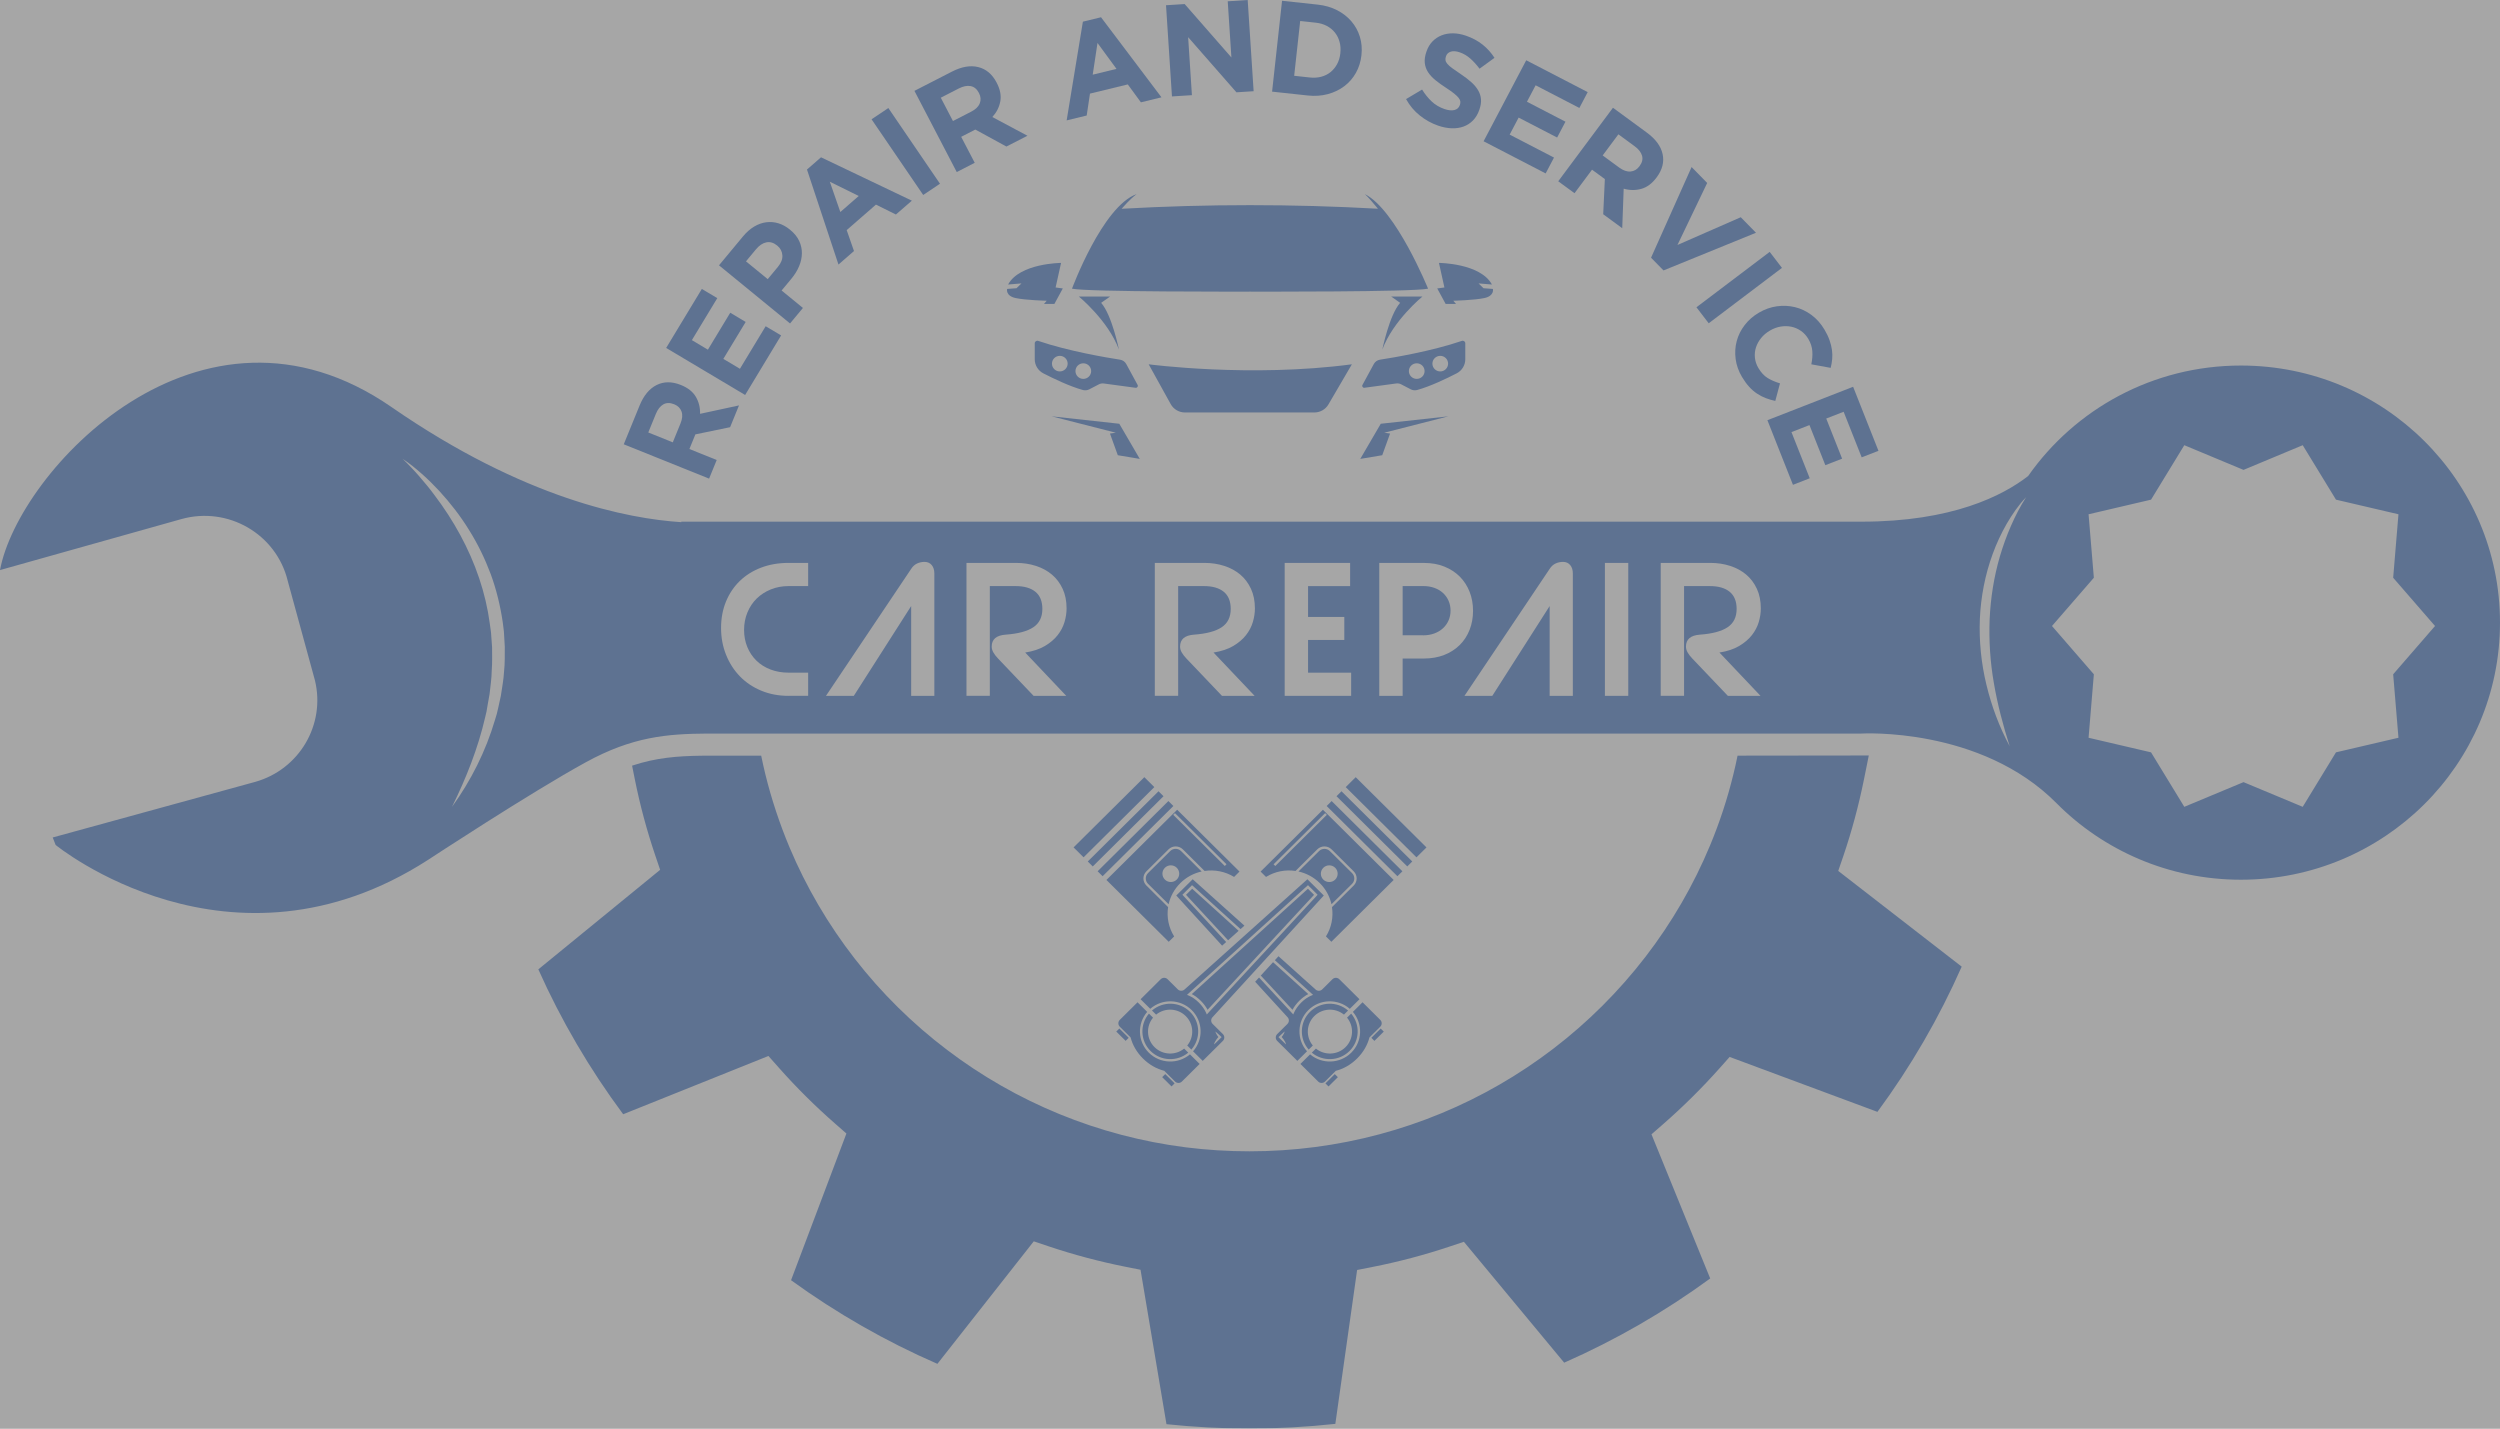 <svg width="210" height="120" viewBox="0 0 210 120" fill="none" xmlns="http://www.w3.org/2000/svg">
<rect x="0" y="0" width="210" height="120" fill="#808080" stroke="none"/>
<g opacity="0.3" clip-path="url(#clip0_1_25990)">
<rect width="210" height="120" fill="white"/>
<path d="M164.783 81.198C162.882 85.501 160.507 89.596 157.704 93.397L145.289 88.783L144.437 89.742C142.966 91.391 141.382 92.962 139.722 94.413L138.725 95.283L143.657 107.391C139.836 110.187 135.719 112.561 131.391 114.465L122.967 104.311L121.744 104.718C119.644 105.42 117.477 105.994 115.303 106.421L113.998 106.679L112.169 119.605C109.783 119.866 107.361 119.997 104.949 119.997C102.628 119.997 100.29 119.874 97.983 119.632L95.804 106.66L94.538 106.409C92.35 105.972 90.183 105.396 88.097 104.696L86.837 104.272L78.741 114.564C74.404 112.676 70.279 110.317 66.448 107.538L71.098 95.215L70.131 94.368C68.471 92.916 66.888 91.342 65.424 89.691L64.548 88.702L52.347 93.597C49.53 89.805 47.137 85.72 45.219 81.426L55.451 73.065L55.04 71.852C54.334 69.768 53.757 67.617 53.324 65.458L53.098 64.328L53.095 64.314C55.126 63.639 56.924 63.509 58.86 63.48C59.047 63.479 59.237 63.477 59.427 63.474H63.94C64.046 63.996 64.163 64.517 64.288 65.031C64.802 67.122 65.488 69.193 66.326 71.19C67.723 74.512 69.563 77.652 71.792 80.52C74.032 83.405 76.649 85.99 79.566 88.199C82.455 90.391 85.626 92.204 88.992 93.583C92.384 94.973 95.955 95.913 99.605 96.376C101.373 96.597 103.17 96.71 104.949 96.71C106.798 96.71 108.657 96.589 110.476 96.35C114.12 95.874 117.689 94.919 121.078 93.514C124.426 92.127 127.59 90.302 130.48 88.089C133.387 85.866 135.989 83.268 138.218 80.374C140.427 77.507 142.253 74.359 143.643 71.02C144.452 69.079 145.112 67.064 145.607 65.028C145.734 64.515 145.851 63.996 145.954 63.474C145.954 63.474 156.617 63.46 156.978 63.46C156.885 63.927 156.818 64.259 156.818 64.259L156.565 65.515C156.123 67.686 155.545 69.837 154.84 71.908L154.412 73.158L164.783 81.198Z" fill="#0F52BA"/>
<path d="M188.24 30.705C180.835 30.705 174.295 34.376 170.364 39.985C168.233 41.639 163.979 43.82 156.353 43.82H57.227L57.235 43.862C52.78 43.579 44.036 41.908 32.896 34.199C16.801 23.057 1.537 39.604 0 47.887L15.238 43.603C19.16 42.507 23.214 44.861 24.168 48.79L26.454 57.15C27.357 60.866 25.149 64.625 21.446 65.675L4.428 70.347C4.584 70.751 4.672 70.976 4.672 70.976C4.672 70.976 19.318 82.966 35.967 72.223C35.967 72.223 44.53 66.592 49.217 64.026C53.132 61.881 56.031 61.642 59.423 61.62H149.707C153.874 61.62 156.35 61.62 156.35 61.62C156.35 61.62 166.359 61.024 172.748 67.469C174.718 69.457 177.078 71.059 179.701 72.171C182.321 73.282 185.208 73.897 188.239 73.897C200.258 73.897 210 64.229 210 52.301C210 40.373 200.258 30.705 188.24 30.705ZM42.341 56.4C42.303 57.092 42.171 57.771 42.071 58.454C42.005 58.792 41.925 59.128 41.849 59.463L41.731 59.966L41.582 60.46C40.805 63.1 39.562 65.573 37.971 67.773C39.17 65.342 40.159 62.834 40.755 60.249L40.869 59.765L40.951 59.276C41.007 58.95 41.073 58.627 41.125 58.3C41.195 57.642 41.297 56.991 41.306 56.331C41.357 55.674 41.338 55.017 41.335 54.361L41.263 53.378L41.246 53.133L41.213 52.889L41.146 52.402C40.804 49.798 39.926 47.273 38.662 44.939C38.03 43.773 37.302 42.65 36.491 41.582C36.093 41.041 35.664 40.526 35.222 40.016C35.002 39.76 34.774 39.511 34.541 39.268C34.311 39.019 34.072 38.78 33.825 38.546C34.395 38.92 34.924 39.354 35.436 39.806C35.949 40.258 36.434 40.741 36.901 41.243C37.827 42.252 38.676 43.342 39.397 44.516C40.13 45.683 40.736 46.933 41.222 48.229C41.697 49.529 42.027 50.883 42.228 52.254L42.293 52.77L42.325 53.027L42.341 53.287L42.402 54.325C42.396 55.018 42.418 55.711 42.341 56.4ZM168.917 44.183C168.553 45.013 168.25 45.864 167.994 46.725C167.488 48.452 167.211 50.233 167.129 52.023C167.06 53.812 167.175 55.614 167.487 57.391C167.789 59.171 168.257 60.928 168.811 62.678C167.941 61.059 167.29 59.317 166.859 57.517C166.422 55.716 166.235 53.848 166.309 51.986C166.392 50.127 166.748 48.274 167.388 46.527C167.705 45.653 168.101 44.809 168.559 44.004C169.03 43.206 169.548 42.43 170.193 41.768C169.692 42.54 169.279 43.353 168.917 44.183ZM201.47 61.971L196.222 63.196L193.428 67.773L188.456 65.699L183.482 67.773L180.688 63.197L175.44 61.971L175.884 56.639L172.368 52.584L175.884 48.531L175.44 43.199L180.688 41.972L183.482 37.397L188.456 39.471L193.428 37.397L196.222 41.972L201.47 43.199L201.026 48.531L204.542 52.584L201.026 56.639L201.47 61.971Z" fill="#0F52BA"/>
<path d="M61.329 35.885L58.412 36.488L57.91 37.717L60.204 38.64L59.564 40.206L52.395 37.321L53.724 34.068C54.069 33.22 54.548 32.646 55.156 32.341C55.764 32.038 56.443 32.036 57.186 32.335L57.206 32.343C57.786 32.577 58.203 32.907 58.453 33.335C58.703 33.763 58.821 34.239 58.806 34.761L62.077 34.054L61.329 35.885ZM56.618 33.955C56.278 33.818 55.977 33.822 55.717 33.97C55.457 34.118 55.25 34.385 55.091 34.772L54.456 36.327L56.514 37.156L57.162 35.569C57.32 35.182 57.349 34.849 57.249 34.569C57.149 34.288 56.945 34.087 56.638 33.962L56.618 33.955Z" fill="#0F52BA"/>
<path d="M62.591 33.179L55.957 29.227L58.955 24.27L60.252 25.044L58.118 28.571L59.463 29.373L61.341 26.269L62.638 27.043L60.761 30.146L62.154 30.977L64.316 27.403L65.614 28.176L62.591 33.179Z" fill="#0F52BA"/>
<path d="M67.128 20.232C67.287 20.57 67.364 20.921 67.359 21.281C67.355 21.642 67.277 22.004 67.123 22.367C66.97 22.73 66.756 23.078 66.478 23.411L65.656 24.402L67.447 25.867L66.364 27.171L60.395 22.287L62.405 19.866C62.7 19.51 63.014 19.233 63.345 19.035C63.676 18.837 64.013 18.716 64.357 18.671C64.701 18.625 65.043 18.653 65.382 18.755C65.721 18.858 66.046 19.035 66.352 19.287L66.369 19.301C66.718 19.584 66.97 19.894 67.128 20.232ZM65.282 20.627C64.986 20.384 64.683 20.295 64.373 20.359C64.062 20.422 63.771 20.619 63.5 20.946L62.663 21.954L64.489 23.447L65.346 22.414C65.618 22.087 65.742 21.762 65.718 21.439C65.694 21.117 65.555 20.851 65.3 20.642L65.282 20.627Z" fill="#0F52BA"/>
<path d="M75.257 18.02L73.581 17.188L71.122 19.329L71.735 21.087L70.431 22.222L67.785 14.24L68.966 13.213L76.597 16.856L75.257 18.02ZM69.705 15.265L70.588 17.809L72.133 16.463L69.705 15.265Z" fill="#0F52BA"/>
<path d="M77.549 16.379L73.211 10.021L74.621 9.074L78.959 15.433L77.549 16.379Z" fill="#0F52BA"/>
<path d="M84.538 12.31L81.928 10.883L80.74 11.494L81.878 13.676L80.366 14.453L76.812 7.632L79.954 6.02C80.772 5.6 81.512 5.471 82.174 5.635C82.835 5.799 83.351 6.234 83.719 6.942L83.728 6.96C84.017 7.512 84.115 8.033 84.025 8.519C83.934 9.006 83.712 9.443 83.358 9.83L86.306 11.404L84.538 12.31ZM82.226 7.802C82.057 7.476 81.825 7.288 81.531 7.233C81.236 7.177 80.903 7.245 80.529 7.437L79.027 8.207L80.048 10.166L81.58 9.38C81.952 9.189 82.193 8.954 82.302 8.676C82.41 8.398 82.388 8.113 82.236 7.821L82.226 7.802Z" fill="#0F52BA"/>
<path d="M95.835 8.596L94.734 7.091L91.558 7.864L91.283 9.704L89.598 10.114L90.962 1.82L92.486 1.449L97.564 8.176L95.835 8.596ZM92.19 3.61L91.789 6.272L93.785 5.786L92.19 3.61Z" fill="#0F52BA"/>
<path d="M103.86 7.755L99.804 3.123L100.121 7.994L98.444 8.101L97.945 0.44L99.512 0.34L103.437 4.826L103.129 0.108L104.806 0L105.305 7.662L103.86 7.755Z" fill="#0F52BA"/>
<path d="M113.898 6.12C113.649 6.563 113.324 6.937 112.925 7.239C112.524 7.541 112.063 7.764 111.54 7.906C111.018 8.047 110.455 8.087 109.855 8.022L106.855 7.698L107.692 0.064L110.691 0.388C111.292 0.453 111.832 0.608 112.314 0.855C112.794 1.102 113.198 1.417 113.522 1.797C113.847 2.178 114.083 2.61 114.231 3.093C114.378 3.576 114.422 4.087 114.362 4.624L114.361 4.646C114.3 5.186 114.147 5.676 113.898 6.12ZM112.589 4.456C112.626 4.121 112.604 3.807 112.521 3.511C112.439 3.215 112.307 2.954 112.128 2.73C111.949 2.505 111.723 2.321 111.45 2.176C111.176 2.033 110.869 1.942 110.523 1.906L109.216 1.764L108.711 6.366L110.018 6.508C110.362 6.546 110.683 6.525 110.981 6.447C111.279 6.368 111.539 6.239 111.764 6.057C111.987 5.874 112.171 5.653 112.315 5.388C112.459 5.124 112.55 4.822 112.588 4.48L112.589 4.456Z" fill="#0F52BA"/>
<path d="M123.731 10.118C123.501 10.352 123.236 10.524 122.934 10.632C122.631 10.741 122.3 10.79 121.94 10.777C121.579 10.764 121.2 10.691 120.803 10.554C120.247 10.362 119.733 10.077 119.264 9.703C118.795 9.329 118.41 8.868 118.109 8.324L119.455 7.522C119.694 7.908 119.962 8.239 120.258 8.519C120.554 8.799 120.911 9.011 121.327 9.156C121.662 9.271 121.942 9.301 122.169 9.242C122.395 9.186 122.546 9.049 122.622 8.835L122.63 8.815C122.666 8.711 122.679 8.614 122.668 8.521C122.657 8.428 122.609 8.329 122.525 8.222C122.441 8.115 122.316 7.994 122.148 7.859C121.98 7.724 121.757 7.565 121.476 7.382C121.137 7.165 120.838 6.95 120.576 6.735C120.315 6.521 120.107 6.296 119.955 6.062C119.803 5.827 119.711 5.569 119.681 5.288C119.651 5.007 119.698 4.686 119.824 4.327L119.832 4.307C119.947 3.975 120.115 3.698 120.332 3.475C120.549 3.252 120.804 3.082 121.097 2.967C121.391 2.851 121.711 2.796 122.059 2.799C122.408 2.804 122.769 2.87 123.146 3C123.682 3.186 124.147 3.434 124.54 3.749C124.933 4.063 125.266 4.433 125.538 4.859L124.282 5.772C124.032 5.439 123.773 5.154 123.504 4.917C123.236 4.681 122.945 4.51 122.631 4.401C122.317 4.293 122.062 4.272 121.863 4.34C121.663 4.407 121.533 4.53 121.47 4.709L121.462 4.73C121.421 4.848 121.408 4.958 121.422 5.058C121.437 5.161 121.492 5.266 121.587 5.376C121.682 5.486 121.822 5.607 122.005 5.741C122.189 5.874 122.424 6.036 122.709 6.228C123.045 6.453 123.336 6.675 123.583 6.896C123.831 7.117 124.024 7.346 124.163 7.585C124.303 7.823 124.383 8.073 124.404 8.337C124.426 8.599 124.38 8.89 124.269 9.208L124.263 9.228C124.138 9.587 123.96 9.884 123.731 10.118Z" fill="#0F52BA"/>
<path d="M124.621 11.867L128.203 5.062L133.367 7.738L132.667 9.069L128.992 7.165L128.265 8.546L131.499 10.222L130.799 11.554L127.565 9.878L126.812 11.307L130.536 13.236L129.835 14.568L124.621 11.867Z" fill="#0F52BA"/>
<path d="M134.669 17.997L134.807 15.043L133.731 14.254L132.26 16.23L130.891 15.227L135.488 9.051L138.332 11.137C139.074 11.68 139.516 12.282 139.66 12.944C139.804 13.604 139.638 14.255 139.161 14.897L139.148 14.914C138.776 15.414 138.35 15.732 137.87 15.865C137.39 15.999 136.895 15.994 136.39 15.851L136.268 19.172L134.669 17.997ZM137.724 13.95C137.943 13.656 138.012 13.365 137.932 13.081C137.851 12.794 137.643 12.527 137.304 12.28L135.945 11.284L134.625 13.057L136.011 14.074C136.349 14.321 136.667 14.433 136.967 14.406C137.266 14.38 137.513 14.235 137.711 13.969L137.724 13.95Z" fill="#0F52BA"/>
<path d="M139.735 22.717L138.688 21.648L142.094 14.031L143.404 15.368L140.907 20.577L146.224 18.247L147.503 19.552L139.735 22.717Z" fill="#0F52BA"/>
<path d="M142.5 25.811L148.654 21.157L149.685 22.502L143.531 27.156L142.5 25.811Z" fill="#0F52BA"/>
<path d="M148.317 33.441C148.062 33.343 147.818 33.216 147.585 33.06C147.352 32.905 147.13 32.713 146.924 32.485C146.717 32.258 146.519 31.983 146.327 31.663C146.039 31.177 145.861 30.675 145.793 30.155C145.725 29.634 145.755 29.134 145.884 28.651C146.012 28.169 146.235 27.721 146.554 27.306C146.872 26.89 147.27 26.544 147.745 26.266L147.764 26.255C148.241 25.977 148.737 25.802 149.254 25.729C149.77 25.656 150.275 25.68 150.77 25.798C151.264 25.917 151.725 26.134 152.158 26.452C152.589 26.768 152.956 27.181 153.259 27.692C153.443 28 153.584 28.298 153.683 28.582C153.783 28.867 153.851 29.139 153.886 29.4C153.921 29.659 153.926 29.916 153.904 30.166C153.881 30.416 153.839 30.663 153.775 30.901L152.15 30.603C152.232 30.206 152.261 29.837 152.234 29.491C152.208 29.145 152.097 28.806 151.899 28.471C151.735 28.194 151.529 27.968 151.28 27.795C151.031 27.622 150.762 27.505 150.47 27.445C150.179 27.386 149.879 27.383 149.574 27.434C149.266 27.486 148.97 27.596 148.685 27.763L148.666 27.774C148.381 27.941 148.138 28.145 147.94 28.389C147.742 28.631 147.598 28.892 147.506 29.17C147.414 29.449 147.382 29.738 147.412 30.04C147.441 30.342 147.539 30.634 147.707 30.917C147.931 31.296 148.19 31.575 148.485 31.755C148.78 31.934 149.124 32.084 149.52 32.202L149.125 33.678C148.842 33.618 148.571 33.538 148.317 33.441Z" fill="#0F52BA"/>
<path d="M148.461 35.297L155.662 32.488L157.791 37.869L156.381 38.418L154.865 34.589L153.404 35.158L154.738 38.528L153.328 39.076L151.994 35.707L150.483 36.297L152.018 40.175L150.608 40.726L148.461 35.297Z" fill="#0F52BA"/>
<path d="M66.239 58.451C65.403 58.451 64.636 58.306 63.939 58.014C63.242 57.723 62.646 57.322 62.15 56.811C61.654 56.3 61.267 55.696 60.989 55C60.71 54.303 60.57 53.553 60.57 52.753C60.57 51.941 60.708 51.202 60.982 50.534C61.256 49.866 61.641 49.292 62.136 48.809C62.632 48.328 63.227 47.952 63.924 47.685C64.621 47.418 65.393 47.284 66.239 47.284H67.884V49.231H66.239C65.701 49.231 65.203 49.324 64.747 49.511C64.29 49.696 63.896 49.952 63.563 50.276C63.232 50.6 62.972 50.99 62.784 51.443C62.597 51.896 62.502 52.385 62.502 52.91C62.502 53.435 62.594 53.916 62.776 54.356C62.958 54.795 63.213 55.174 63.541 55.495C63.867 55.814 64.262 56.062 64.725 56.239C65.186 56.415 65.691 56.503 66.239 56.503H67.884V58.449H66.239V58.451Z" fill="white"/>
<path d="M76.538 47.786C76.672 47.577 76.839 47.426 77.035 47.334C77.232 47.243 77.441 47.199 77.663 47.199C77.913 47.199 78.113 47.287 78.262 47.463C78.41 47.639 78.485 47.877 78.485 48.172V58.451H76.538V50.907L71.72 58.451H69.383L76.538 47.786Z" fill="white"/>
<path d="M89.563 58.451H86.822L83.836 55.316C83.663 55.135 83.53 54.964 83.44 54.8C83.348 54.638 83.303 54.476 83.303 54.313C83.303 53.703 83.693 53.368 84.473 53.311C85.52 53.236 86.298 53.026 86.802 52.688C87.307 52.35 87.559 51.836 87.559 51.149C87.559 50.509 87.364 50.029 86.975 49.71C86.585 49.391 86.03 49.231 85.308 49.231H83.145V58.449H81.184V47.284H85.352C85.938 47.284 86.491 47.367 87.011 47.534C87.531 47.701 87.979 47.945 88.359 48.264C88.739 48.583 89.039 48.982 89.261 49.459C89.483 49.937 89.592 50.486 89.592 51.105C89.592 51.478 89.535 51.86 89.419 52.25C89.303 52.641 89.112 53.009 88.842 53.352C88.573 53.696 88.217 53.998 87.775 54.261C87.332 54.523 86.78 54.707 86.116 54.813L89.563 58.451Z" fill="white"/>
<path d="M105.387 58.451H102.646L99.659 55.316C99.487 55.135 99.353 54.964 99.263 54.8C99.171 54.638 99.127 54.476 99.127 54.313C99.127 53.703 99.517 53.368 100.295 53.311C101.342 53.236 102.12 53.026 102.624 52.688C103.129 52.35 103.381 51.836 103.381 51.149C103.381 50.509 103.186 50.029 102.796 49.71C102.407 49.391 101.852 49.231 101.13 49.231H98.965V58.449H97.004V47.284H101.172C101.759 47.284 102.312 47.367 102.831 47.534C103.351 47.701 103.799 47.945 104.18 48.264C104.56 48.583 104.859 48.982 105.081 49.459C105.301 49.937 105.412 50.486 105.412 51.105C105.412 51.478 105.355 51.86 105.239 52.25C105.124 52.641 104.932 53.009 104.663 53.352C104.393 53.696 104.037 53.998 103.595 54.261C103.153 54.523 102.6 54.707 101.936 54.813L105.387 58.451Z" fill="white"/>
<path d="M113.496 58.451H107.914V47.286H113.41V49.233H109.877V51.824H112.921V53.756H109.876V56.505H113.496V58.451Z" fill="white"/>
<path d="M117.821 55.316V58.451H115.859V47.286H119.595C120.24 47.286 120.817 47.388 121.327 47.594C121.837 47.8 122.27 48.082 122.625 48.439C122.98 48.797 123.254 49.222 123.447 49.712C123.639 50.204 123.735 50.736 123.735 51.308C123.735 51.88 123.639 52.414 123.447 52.904C123.255 53.396 122.978 53.821 122.618 54.178C122.257 54.536 121.823 54.815 121.313 55.016C120.803 55.215 120.231 55.316 119.597 55.316H117.821ZM119.538 53.368C119.885 53.368 120.199 53.316 120.483 53.211C120.766 53.105 121.009 52.961 121.211 52.774C121.413 52.588 121.569 52.368 121.68 52.115C121.791 51.862 121.847 51.588 121.847 51.291C121.847 50.995 121.791 50.72 121.68 50.467C121.569 50.214 121.414 49.995 121.211 49.808C121.01 49.623 120.766 49.48 120.483 49.379C120.199 49.278 119.884 49.228 119.538 49.228H117.822V53.365H119.538V53.368Z" fill="white"/>
<path d="M130.171 47.786C130.305 47.577 130.472 47.426 130.668 47.334C130.865 47.243 131.074 47.199 131.296 47.199C131.546 47.199 131.745 47.287 131.894 47.463C132.043 47.639 132.118 47.877 132.118 48.172V58.451H130.171V50.907L125.353 58.451H123.016L130.171 47.786Z" fill="white"/>
<path d="M134.812 58.451V47.286H136.774V58.451H134.812Z" fill="white"/>
<path d="M147.881 58.451H145.14L142.154 55.316C141.981 55.135 141.848 54.964 141.758 54.8C141.666 54.638 141.621 54.476 141.621 54.313C141.621 53.703 142.011 53.368 142.791 53.311C143.84 53.236 144.616 53.026 145.12 52.688C145.625 52.35 145.877 51.836 145.877 51.149C145.877 50.509 145.682 50.029 145.292 49.71C144.903 49.391 144.348 49.231 143.626 49.231H141.461V58.449H139.5V47.284H143.668C144.255 47.284 144.808 47.367 145.327 47.534C145.847 47.701 146.295 47.945 146.676 48.264C147.056 48.583 147.355 48.982 147.577 49.459C147.799 49.937 147.908 50.486 147.908 51.105C147.908 51.478 147.851 51.86 147.736 52.25C147.62 52.641 147.428 53.009 147.159 53.352C146.889 53.696 146.533 53.998 146.091 54.261C145.649 54.523 145.096 54.707 144.432 54.813L147.881 58.451Z" fill="white"/>
<path d="M96.124 65.282L90.18 71.181L91.02 72.015L96.964 66.116L96.124 65.282Z" fill="#0F52BA"/>
<path d="M97.315 66.466L91.371 72.365L91.791 72.782L97.736 66.883L97.315 66.466Z" fill="#0F52BA"/>
<path d="M98.144 67.287L92.199 73.186L92.619 73.603L98.564 67.704L98.144 67.287Z" fill="#0F52BA"/>
<path d="M98.882 68.017L92.938 73.916L98.172 79.111L98.629 78.66C98.161 77.915 97.992 77.037 98.121 76.198L96.295 74.382C95.965 74.056 95.965 73.523 96.295 73.196L98.158 71.345C98.487 71.018 99.025 71.018 99.356 71.345L101.183 73.161C102.029 73.034 102.913 73.201 103.664 73.663L104.118 73.212L98.882 68.017ZM102.883 72.742L98.551 68.446L98.695 68.303L103.024 72.599L102.883 72.742Z" fill="#0F52BA"/>
<path d="M99.208 71.488C98.956 71.24 98.549 71.24 98.299 71.488L96.434 73.339C96.183 73.587 96.183 73.991 96.434 74.241L98.164 75.957C98.31 75.306 98.638 74.686 99.148 74.182C99.658 73.675 100.281 73.35 100.937 73.205L99.208 71.488ZM98.848 73.884C98.573 74.158 98.127 74.158 97.85 73.884C97.575 73.611 97.575 73.166 97.85 72.894C98.127 72.62 98.574 72.62 98.848 72.894C99.124 73.167 99.124 73.612 98.848 73.884Z" fill="#0F52BA"/>
<path d="M112.122 90.224L111.336 91.005L111.595 91.262L112.381 90.481L112.122 90.224Z" fill="#0F52BA"/>
<path d="M115.978 86.397L115.191 87.178L115.45 87.435L116.237 86.654L115.978 86.397Z" fill="#0F52BA"/>
<path d="M110.041 84.993C109.165 85.862 109.129 87.254 109.93 88.168L110.277 87.823C109.679 87.1 109.718 86.028 110.401 85.352C111.082 84.675 112.163 84.635 112.892 85.229L113.239 84.885C112.32 84.087 110.917 84.124 110.041 84.993Z" fill="#0F52BA"/>
<path d="M113.503 88.427C112.557 89.366 111.048 89.412 110.047 88.564L109.234 89.371L110.725 90.85C110.884 91.008 111.14 91.008 111.3 90.85L112.21 89.948C112.84 89.789 113.468 89.442 113.995 88.916C114.525 88.391 114.873 87.769 115.035 87.144L115.944 86.242C116.103 86.085 116.103 85.83 115.944 85.671L114.453 84.191L113.641 84.998C114.494 85.992 114.449 87.489 113.503 88.427Z" fill="#0F52BA"/>
<path d="M113.027 87.957C112.346 88.633 111.266 88.674 110.537 88.08L110.191 88.422C111.112 89.191 112.492 89.146 113.359 88.286C114.225 87.426 114.271 86.056 113.496 85.143L113.151 85.485C113.75 86.209 113.709 87.279 113.027 87.957Z" fill="#0F52BA"/>
<path d="M100.141 74.653C100.49 74.965 102.187 76.502 104.045 78.189L103.161 78.985C101.442 77.131 99.936 75.505 99.625 75.166L100.141 74.653Z" fill="#0F52BA"/>
<path d="M109.896 83.502C109.378 83.767 108.852 84.292 108.57 84.823C108.243 84.468 107.188 83.329 105.906 81.947L106.936 80.823C108.349 82.105 109.538 83.183 109.896 83.502Z" fill="#0F52BA"/>
<path d="M112.502 82.254C112.343 82.097 112.085 82.097 111.926 82.254L111.068 83.106C110.914 83.262 110.662 83.265 110.504 83.114L107.392 80.323L107.088 80.657C108.709 82.129 110.063 83.356 110.168 83.451L110.296 83.569L110.136 83.633C109.574 83.864 108.956 84.478 108.701 85.058L108.633 85.213L108.518 85.089C108.336 84.893 107.186 83.652 105.76 82.111L105.432 82.468L108.159 85.451C108.305 85.61 108.3 85.853 108.146 86.007L107.283 86.864C107.124 87.022 107.124 87.278 107.283 87.435L108.976 89.116L109.789 88.309C108.907 87.319 108.945 85.798 109.898 84.85C110.854 83.904 112.386 83.866 113.384 84.742L114.197 83.935L112.502 82.254ZM108.007 87.717L107.855 87.572L107.704 87.426L107.552 87.279C107.503 87.231 107.452 87.18 107.405 87.13L107.39 87.118L107.405 87.105L107.65 86.879C107.69 86.842 107.731 86.805 107.772 86.767L107.897 86.655L107.91 86.669C107.893 86.731 107.867 86.784 107.84 86.838C107.813 86.89 107.783 86.938 107.752 86.984C107.722 87.028 107.69 87.07 107.658 87.11C107.669 87.121 107.679 87.13 107.688 87.143C107.737 87.195 107.779 87.25 107.821 87.308C107.864 87.364 107.902 87.426 107.935 87.49C107.969 87.555 108 87.622 108.023 87.703L108.007 87.717ZM98.805 75.223L102.658 79.435L102.997 79.13C101.089 77.069 99.415 75.262 99.391 75.234L99.323 75.157L100.131 74.355L100.208 74.422C100.239 74.449 102.086 76.127 104.204 78.045L104.531 77.756L100.185 73.856L98.805 75.223Z" fill="#0F52BA"/>
<path d="M113.879 65.283L113.039 66.117L118.983 72.016L119.824 71.183L113.879 65.283Z" fill="#0F52BA"/>
<path d="M112.686 66.465L112.266 66.882L118.21 72.781L118.63 72.364L112.686 66.465Z" fill="#0F52BA"/>
<path d="M111.858 67.288L111.438 67.705L117.382 73.604L117.802 73.187L111.858 67.288Z" fill="#0F52BA"/>
<path d="M105.891 73.212L106.345 73.663C107.096 73.199 107.98 73.031 108.826 73.16L110.653 71.345C110.983 71.018 111.52 71.018 111.849 71.345L113.713 73.196C114.042 73.523 114.042 74.056 113.713 74.383L111.886 76.198C112.014 77.039 111.846 77.915 111.379 78.66L111.834 79.111L117.068 73.916L111.124 68.017L105.891 73.212ZM106.981 72.6L111.311 68.303L111.455 68.446L107.125 72.743L106.981 72.6Z" fill="#0F52BA"/>
<path d="M109.07 73.205C109.726 73.35 110.35 73.675 110.861 74.181C111.371 74.688 111.699 75.307 111.845 75.958L113.573 74.243C113.823 73.994 113.823 73.588 113.573 73.34L111.708 71.491C111.458 71.243 111.049 71.243 110.799 71.491L109.07 73.205ZM111.159 72.895C111.434 72.621 111.881 72.621 112.157 72.895C112.432 73.169 112.432 73.612 112.157 73.886C111.881 74.159 111.434 74.159 111.159 73.886C110.883 73.612 110.883 73.169 111.159 72.895Z" fill="#0F52BA"/>
<path d="M97.88 90.222L97.621 90.478L98.408 91.259L98.666 91.002L97.88 90.222Z" fill="#0F52BA"/>
<path d="M94.024 86.395L93.766 86.652L94.552 87.433L94.811 87.176L94.024 86.395Z" fill="#0F52BA"/>
<path d="M99.963 84.993C100.839 85.862 100.875 87.254 100.074 88.168L99.727 87.823C100.326 87.1 100.286 86.028 99.603 85.351C98.922 84.675 97.841 84.634 97.113 85.229L96.766 84.884C97.686 84.087 99.087 84.123 99.963 84.993Z" fill="#0F52BA"/>
<path d="M96.502 88.427C97.448 89.366 98.956 89.412 99.957 88.564L100.77 89.371L99.279 90.85C99.121 91.007 98.864 91.007 98.704 90.85L97.795 89.948C97.164 89.789 96.537 89.442 96.009 88.916C95.481 88.391 95.131 87.769 94.97 87.144L94.06 86.242C93.902 86.085 93.902 85.83 94.06 85.671L95.551 84.191L96.364 84.998C95.51 85.992 95.556 87.489 96.502 88.427Z" fill="#0F52BA"/>
<path d="M96.978 87.957C97.66 88.633 98.74 88.674 99.469 88.08L99.814 88.422C98.894 89.191 97.514 89.146 96.647 88.286C95.781 87.426 95.735 86.056 96.51 85.143L96.855 85.485C96.256 86.209 96.296 87.279 96.978 87.957Z" fill="#0F52BA"/>
<path d="M109.864 74.654L110.381 75.167C109.989 75.598 107.694 78.073 105.469 80.47C103.622 82.461 101.871 84.348 101.435 84.824C101.155 84.293 100.629 83.769 100.109 83.504C100.62 83.047 102.814 81.054 104.94 79.121C107.16 77.104 109.452 75.021 109.864 74.654Z" fill="#0F52BA"/>
<path d="M95.809 83.936L96.62 84.741C97.62 83.867 99.15 83.903 100.105 84.851C101.061 85.799 101.097 87.318 100.216 88.31L101.028 89.115L102.723 87.434C102.881 87.277 102.881 87.022 102.723 86.864L101.859 86.007C101.706 85.854 101.701 85.609 101.847 85.45L111.199 75.223L109.821 73.856L99.502 83.115C99.342 83.264 99.091 83.26 98.936 83.107L98.076 82.253C97.917 82.096 97.661 82.096 97.502 82.253L95.809 83.936ZM101.983 87.705C102.003 87.626 102.035 87.558 102.07 87.494C102.105 87.43 102.143 87.368 102.184 87.31C102.225 87.252 102.27 87.197 102.317 87.145C102.327 87.134 102.338 87.121 102.349 87.11C102.317 87.07 102.285 87.029 102.255 86.986C102.224 86.939 102.194 86.89 102.167 86.838C102.14 86.787 102.114 86.731 102.095 86.672L102.108 86.657L102.233 86.768C102.274 86.804 102.316 86.841 102.357 86.879L102.602 87.104L102.617 87.117L102.602 87.131C102.553 87.181 102.503 87.23 102.453 87.279L102.303 87.425L102.152 87.573L101.999 87.717L101.983 87.705ZM99.708 83.568L99.836 83.451C99.947 83.351 101.447 81.991 103.185 80.415C106.11 77.763 109.751 74.462 109.794 74.425L109.871 74.357L110.679 75.159L110.611 75.236C110.554 75.3 102.01 84.525 101.485 85.091L101.371 85.214L101.305 85.06C101.05 84.477 100.432 83.864 99.868 83.634L99.708 83.568Z" fill="#0F52BA"/>
<path d="M116.861 24.911H119.482C119.482 24.911 117.018 26.924 116.113 29.369C116.113 29.369 116.706 26.458 117.611 25.438L116.861 24.911Z" fill="#0F52BA"/>
<path d="M93.246 24.911H90.625C90.625 24.911 93.089 26.924 93.993 29.369C93.993 29.369 93.401 26.458 92.496 25.438L93.246 24.911Z" fill="#0F52BA"/>
<path d="M95.559 32.334L94.604 30.576C94.498 30.381 94.306 30.247 94.086 30.213C93.022 30.049 89.745 29.501 87.21 28.634C87.067 28.585 86.918 28.689 86.918 28.84V30.18C86.918 30.678 87.198 31.134 87.644 31.364C88.475 31.791 89.865 32.461 90.963 32.762C91.144 32.81 91.337 32.79 91.503 32.703L92.306 32.285C92.433 32.219 92.576 32.194 92.717 32.213L95.391 32.575C95.526 32.592 95.624 32.452 95.559 32.334ZM89.024 31.2C88.659 31.2 88.365 30.908 88.365 30.546C88.365 30.185 88.659 29.892 89.024 29.892C89.388 29.892 89.683 30.185 89.683 30.546C89.681 30.906 89.386 31.2 89.024 31.2ZM90.998 31.826C90.633 31.826 90.339 31.534 90.339 31.172C90.339 30.81 90.633 30.518 90.998 30.518C91.362 30.518 91.657 30.81 91.657 31.172C91.657 31.534 91.362 31.826 90.998 31.826Z" fill="#0F52BA"/>
<path d="M87.696 25.529H88.569L89.276 24.229L88.672 24.147L89.13 22.084C89.13 22.084 85.657 22.104 84.679 23.9L85.803 23.807L85.386 24.21L84.595 24.271C84.595 24.271 84.45 24.848 85.302 25.035C86.154 25.221 87.923 25.262 87.923 25.262L87.696 25.529Z" fill="#0F52BA"/>
<path d="M119.958 24.249C119.958 24.249 117.265 17.613 114.646 16.304C114.937 16.565 115.381 17.088 115.748 17.533C108.581 17.131 101.404 17.132 94.217 17.536C94.415 17.329 94.816 16.821 95.475 16.304C92.606 17.335 90.047 24.249 90.047 24.249C91.321 24.535 104.679 24.497 105.003 24.497C105.327 24.497 118.684 24.535 119.958 24.249Z" fill="#0F52BA"/>
<path d="M122.795 28.634C120.26 29.502 116.982 30.049 115.919 30.213C115.699 30.247 115.507 30.381 115.401 30.576L114.446 32.334C114.382 32.452 114.479 32.592 114.612 32.573L117.286 32.211C117.427 32.193 117.572 32.218 117.697 32.284L118.5 32.702C118.666 32.788 118.86 32.809 119.04 32.76C120.138 32.46 121.528 31.79 122.36 31.362C122.805 31.133 123.085 30.677 123.085 30.178V28.839C123.087 28.689 122.938 28.585 122.795 28.634ZM119.006 31.826C118.641 31.826 118.346 31.534 118.346 31.172C118.346 30.81 118.641 30.518 119.006 30.518C119.37 30.518 119.665 30.81 119.665 31.172C119.665 31.534 119.37 31.826 119.006 31.826ZM120.981 31.2C120.617 31.2 120.322 30.908 120.322 30.546C120.322 30.185 120.617 29.892 120.981 29.892C121.346 29.892 121.64 30.185 121.64 30.546C121.64 30.906 121.344 31.2 120.981 31.2Z" fill="#0F52BA"/>
<path d="M121.433 25.529L120.727 24.229L121.33 24.147L120.872 22.084C120.872 22.084 124.345 22.104 125.323 23.9L124.2 23.807L124.615 24.21L125.405 24.271C125.405 24.271 125.551 24.848 124.699 25.035C123.846 25.221 122.078 25.262 122.078 25.262L122.306 25.531H121.433V25.529Z" fill="#0F52BA"/>
<path d="M111.59 33.97L113.558 30.601C105.023 31.737 96.488 30.601 96.488 30.601L98.337 33.943C98.578 34.379 99.039 34.649 99.54 34.649H110.404C110.893 34.648 111.346 34.39 111.59 33.97Z" fill="#0F52BA"/>
<path d="M95.743 38.548L94.021 35.595L88.336 34.971L93.726 36.348L93.236 36.417L93.895 38.239L95.743 38.548Z" fill="#0F52BA"/>
<path d="M114.262 38.548L115.984 35.595L121.667 34.971L116.279 36.348L116.767 36.417L116.108 38.239L114.262 38.548Z" fill="#0F52BA"/>
</g>
<defs>
<clipPath id="clip0_1_25990">
<rect width="210" height="120" fill="white"/>
</clipPath>
</defs>
</svg>
